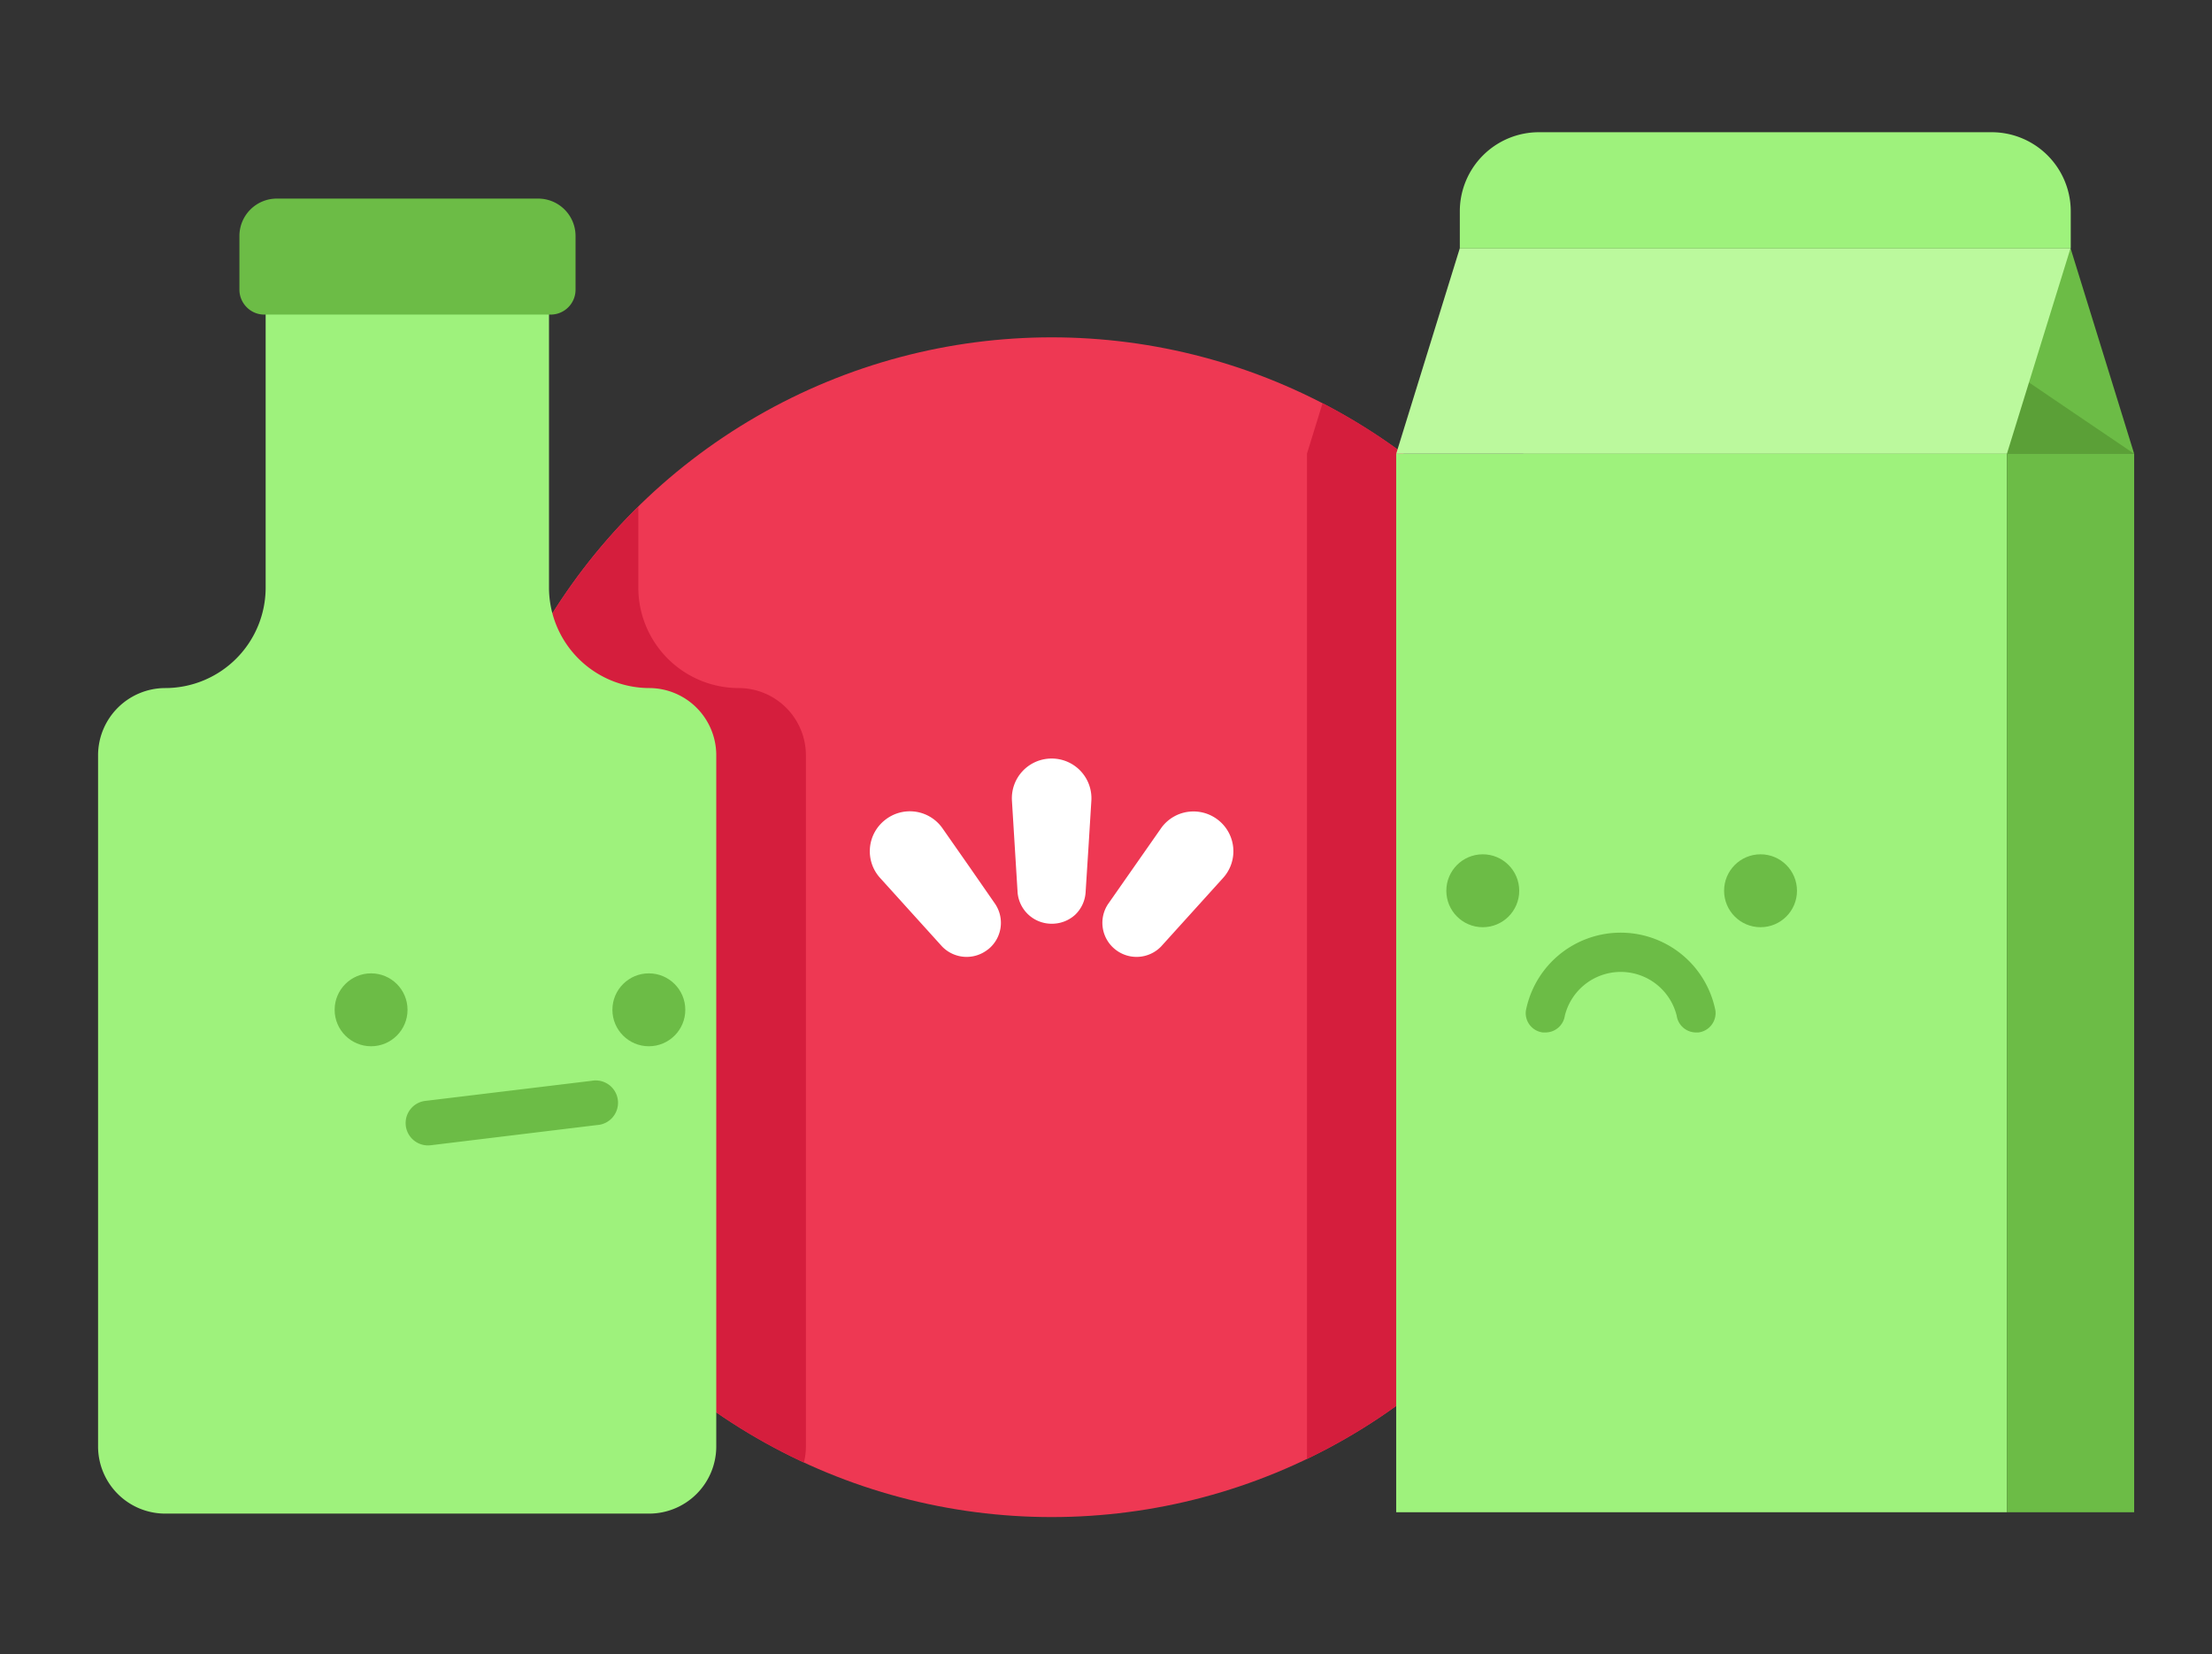 <svg id="Layer_1" data-name="Layer 1" xmlns="http://www.w3.org/2000/svg" viewBox="0 0 210 157"><rect x="0" y="0" width="210" height="157" fill="#333333" stroke="none"/><defs><style>.cls-1{fill:#ee3853;}.cls-2{fill:#d51e3d;}.cls-3{fill:#fff;}.cls-4{fill:#9ef27c;}.cls-5{fill:#6cbc46;}.cls-6{fill:#5ba037;}.cls-7{fill:#bbf99d;}</style></defs><title>Untitled-2</title><circle class="cls-1" cx="99.84" cy="88.01" r="55.99"/><path class="cls-2" d="M76.51,71.68a6.39,6.39,0,0,0-6.37-6.37h0a9.54,9.54,0,0,1-9.54-9.54V48.09a56,56,0,0,0,15.72,90.73,6.31,6.31,0,0,0,.19-1.51Z"/><path class="cls-2" d="M155.83,88a56,56,0,0,0-30.27-49.73l-1.48,4.79v95.42A56,56,0,0,0,155.83,88Z"/><path class="cls-3" d="M99.84,87.68h0a3.24,3.24,0,0,1-3.23-2.93l-.27-4.38L96.07,76a3.77,3.77,0,0,1,3.77-4h0a3.77,3.77,0,0,1,3.77,4l-.27,4.37-.28,4.38a3.23,3.23,0,0,1-1,2.09A3.27,3.27,0,0,1,99.84,87.68Z"/><path class="cls-3" d="M105.88,90.12h0a3.22,3.22,0,0,1-.69-4.3l2.51-3.59,2.51-3.59a3.76,3.76,0,0,1,2.56-1.58,3.8,3.8,0,0,1,2.9.79h0a3.77,3.77,0,0,1,.44,5.49l-2.94,3.25-2.94,3.25a3.24,3.24,0,0,1-4.35.28Z"/><path class="cls-3" d="M93.8,90.12h0a3.22,3.22,0,0,0,.69-4.3L92,82.23l-2.51-3.59A3.78,3.78,0,0,0,84,77.85h0a3.77,3.77,0,0,0-.44,5.49l2.94,3.25,2.94,3.25a3.24,3.24,0,0,0,4.35.28Z"/><path class="cls-4" d="M61.67,65.31h0a9.55,9.55,0,0,1-9.55-9.54V28.56a2,2,0,0,0-2-2H27.22a2,2,0,0,0-2,2V55.77a9.54,9.54,0,0,1-9.54,9.54h0a6.39,6.39,0,0,0-6.37,6.37v65.63a6.38,6.38,0,0,0,6.37,6.36h46A6.38,6.38,0,0,0,68,137.31V71.68A6.38,6.38,0,0,0,61.67,65.31Z"/><path class="cls-5" d="M52.28,29.86H25.1a2.33,2.33,0,0,1-1.67-.69,2.36,2.36,0,0,1-.7-1.67V22.4a3.55,3.55,0,0,1,3.55-3.55H51.1a3.55,3.55,0,0,1,3.54,3.55v5.1a2.36,2.36,0,0,1-2.36,2.36Z"/><circle class="cls-5" cx="35.23" cy="95.85" r="3.46"/><circle class="cls-5" cx="61.6" cy="95.85" r="3.46"/><path class="cls-5" d="M40.68,108.72a2.12,2.12,0,0,1-.25-4.23l15.73-1.9a2.12,2.12,0,1,1,.51,4.2L40.94,108.7Z"/><polygon class="cls-4" points="190.53 143.54 161.54 143.54 132.55 143.54 132.55 93.3 132.55 43.07 161.54 43.07 190.53 43.07 190.53 93.3 190.53 143.54"/><polygon class="cls-5" points="202.61 143.54 196.57 143.54 190.53 143.54 190.53 93.3 190.53 43.07 196.57 43.07 202.61 43.07 202.61 93.3 202.61 143.54"/><polygon class="cls-5" points="144.63 43.07 173.62 43.07 202.61 43.07 199.59 33.31 196.57 23.56 167.58 23.56 138.59 23.56 141.61 33.31 144.63 43.07"/><polygon class="cls-6" points="202.61 43.07 196.57 38.98 190.53 34.88 190.53 38.98 190.53 43.07 196.57 43.07 202.61 43.07"/><polygon class="cls-7" points="190.53 43.07 161.54 43.07 132.55 43.07 135.57 33.31 138.59 23.56 167.58 23.56 196.57 23.56 193.55 33.31 190.53 43.07"/><path class="cls-4" d="M189.05,12.55H146.11a7.51,7.51,0,0,0-7.52,7.52v3.49h58V20.07a7.51,7.51,0,0,0-7.52-7.52Z"/><circle class="cls-5" cx="140.77" cy="84.55" r="3.46"/><circle class="cls-5" cx="167.14" cy="84.55" r="3.46"/><path class="cls-5" d="M162.86,95.94a9.17,9.17,0,0,0-18,0A1.85,1.85,0,0,0,146.47,98l.25,0a1.86,1.86,0,0,0,1.84-1.59,5.47,5.47,0,0,1,10.62,0A1.86,1.86,0,0,0,161,98l.24,0A1.86,1.86,0,0,0,162.86,95.94Z"/></svg>